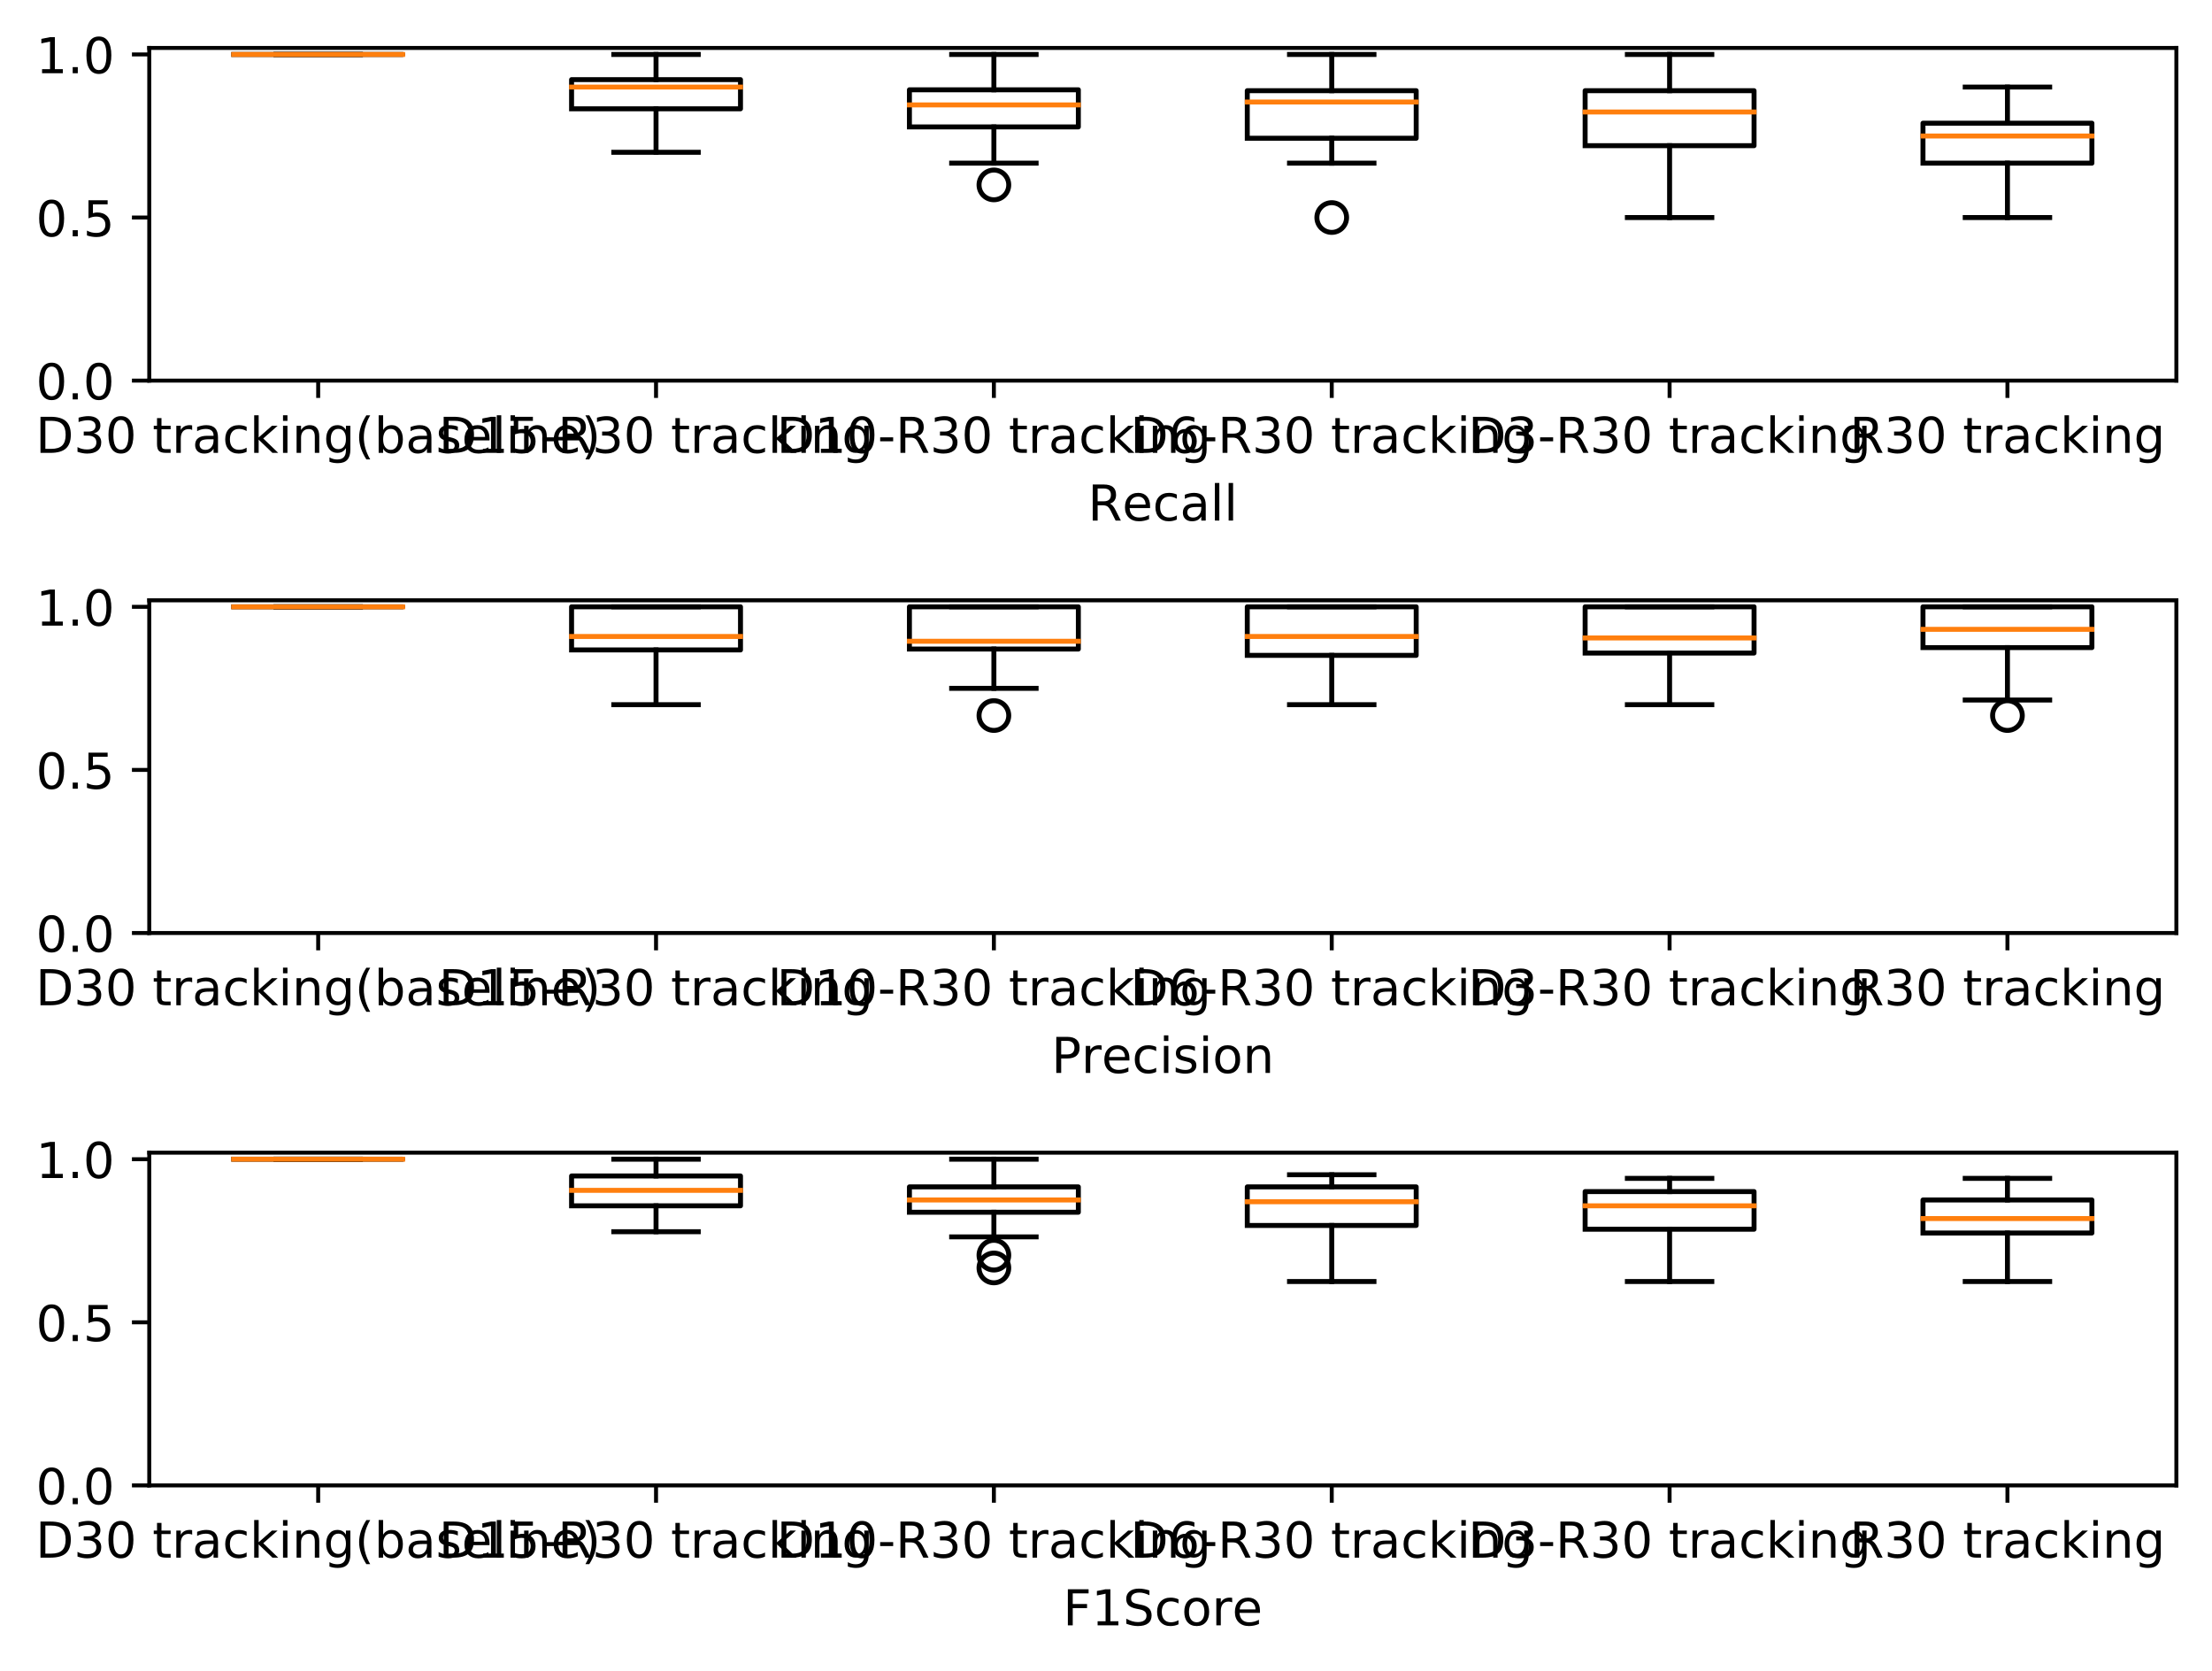 <?xml version="1.0" encoding="utf-8" standalone="no"?>
<!DOCTYPE svg PUBLIC "-//W3C//DTD SVG 1.1//EN"
  "http://www.w3.org/Graphics/SVG/1.1/DTD/svg11.dtd">
<!-- Created with matplotlib (https://matplotlib.org/) -->
<svg height="337.652pt" version="1.1" viewBox="0 0 447.029 337.652" width="447.029pt" xmlns="http://www.w3.org/2000/svg" xmlns:xlink="http://www.w3.org/1999/xlink">
 <defs>
  <style type="text/css">
*{stroke-linecap:butt;stroke-linejoin:round;white-space:pre;}
  </style>
 </defs>
 <g id="figure_1">
  <g id="patch_1">
   <path d="M 0 337.652 
L 447.029 337.652 
L 447.029 0 
L 0 0 
z
" style="fill:#ffffff;"/>
  </g>
  <g id="axes_1">
   <g id="patch_2">
    <path d="M 30.164 76.896 
L 439.829 76.896 
L 439.829 9.681 
L 30.164 9.681 
z
" style="fill:#ffffff;"/>
   </g>
   <g id="matplotlib.axis_1">
    <g id="xtick_1">
     <g id="line2d_1">
      <defs>
       <path d="M 0 0 
L 0 3.5 
" id="m32efa04b9b" style="stroke:#000000;stroke-width:0.8;"/>
      </defs>
      <g>
       <use style="stroke:#000000;stroke-width:0.8;" x="64.302" xlink:href="#m32efa04b9b" y="76.896"/>
      </g>
     </g>
     <g id="text_1">
      <!-- D30 tracking(baseline) -->
      <defs>
       <path d="M 19.672 64.797 
L 19.672 8.109 
L 31.594 8.109 
Q 46.688 8.109 53.688 14.938 
Q 60.688 21.781 60.688 36.531 
Q 60.688 51.172 53.688 57.984 
Q 46.688 64.797 31.594 64.797 
z
M 9.812 72.906 
L 30.078 72.906 
Q 51.266 72.906 61.172 64.094 
Q 71.094 55.281 71.094 36.531 
Q 71.094 17.672 61.125 8.828 
Q 51.172 0 30.078 0 
L 9.812 0 
z
" id="DejaVuSans-68"/>
       <path d="M 40.578 39.312 
Q 47.656 37.797 51.625 33 
Q 55.609 28.219 55.609 21.188 
Q 55.609 10.406 48.188 4.484 
Q 40.766 -1.422 27.094 -1.422 
Q 22.516 -1.422 17.656 -0.516 
Q 12.797 0.391 7.625 2.203 
L 7.625 11.719 
Q 11.719 9.328 16.594 8.109 
Q 21.484 6.891 26.812 6.891 
Q 36.078 6.891 40.938 10.547 
Q 45.797 14.203 45.797 21.188 
Q 45.797 27.641 41.281 31.266 
Q 36.766 34.906 28.719 34.906 
L 20.219 34.906 
L 20.219 43.016 
L 29.109 43.016 
Q 36.375 43.016 40.234 45.922 
Q 44.094 48.828 44.094 54.297 
Q 44.094 59.906 40.109 62.906 
Q 36.141 65.922 28.719 65.922 
Q 24.656 65.922 20.016 65.031 
Q 15.375 64.156 9.812 62.312 
L 9.812 71.094 
Q 15.438 72.656 20.344 73.438 
Q 25.25 74.219 29.594 74.219 
Q 40.828 74.219 47.359 69.109 
Q 53.906 64.016 53.906 55.328 
Q 53.906 49.266 50.438 45.094 
Q 46.969 40.922 40.578 39.312 
z
" id="DejaVuSans-51"/>
       <path d="M 31.781 66.406 
Q 24.172 66.406 20.328 58.906 
Q 16.5 51.422 16.5 36.375 
Q 16.5 21.391 20.328 13.891 
Q 24.172 6.391 31.781 6.391 
Q 39.453 6.391 43.281 13.891 
Q 47.125 21.391 47.125 36.375 
Q 47.125 51.422 43.281 58.906 
Q 39.453 66.406 31.781 66.406 
z
M 31.781 74.219 
Q 44.047 74.219 50.516 64.516 
Q 56.984 54.828 56.984 36.375 
Q 56.984 17.969 50.516 8.266 
Q 44.047 -1.422 31.781 -1.422 
Q 19.531 -1.422 13.062 8.266 
Q 6.594 17.969 6.594 36.375 
Q 6.594 54.828 13.062 64.516 
Q 19.531 74.219 31.781 74.219 
z
" id="DejaVuSans-48"/>
       <path id="DejaVuSans-32"/>
       <path d="M 18.312 70.219 
L 18.312 54.688 
L 36.812 54.688 
L 36.812 47.703 
L 18.312 47.703 
L 18.312 18.016 
Q 18.312 11.328 20.141 9.422 
Q 21.969 7.516 27.594 7.516 
L 36.812 7.516 
L 36.812 0 
L 27.594 0 
Q 17.188 0 13.234 3.875 
Q 9.281 7.766 9.281 18.016 
L 9.281 47.703 
L 2.688 47.703 
L 2.688 54.688 
L 9.281 54.688 
L 9.281 70.219 
z
" id="DejaVuSans-116"/>
       <path d="M 41.109 46.297 
Q 39.594 47.172 37.812 47.578 
Q 36.031 48 33.891 48 
Q 26.266 48 22.188 43.047 
Q 18.109 38.094 18.109 28.812 
L 18.109 0 
L 9.078 0 
L 9.078 54.688 
L 18.109 54.688 
L 18.109 46.188 
Q 20.953 51.172 25.484 53.578 
Q 30.031 56 36.531 56 
Q 37.453 56 38.578 55.875 
Q 39.703 55.766 41.062 55.516 
z
" id="DejaVuSans-114"/>
       <path d="M 34.281 27.484 
Q 23.391 27.484 19.188 25 
Q 14.984 22.516 14.984 16.5 
Q 14.984 11.719 18.141 8.906 
Q 21.297 6.109 26.703 6.109 
Q 34.188 6.109 38.703 11.406 
Q 43.219 16.703 43.219 25.484 
L 43.219 27.484 
z
M 52.203 31.203 
L 52.203 0 
L 43.219 0 
L 43.219 8.297 
Q 40.141 3.328 35.547 0.953 
Q 30.953 -1.422 24.312 -1.422 
Q 15.922 -1.422 10.953 3.297 
Q 6 8.016 6 15.922 
Q 6 25.141 12.172 29.828 
Q 18.359 34.516 30.609 34.516 
L 43.219 34.516 
L 43.219 35.406 
Q 43.219 41.609 39.141 45 
Q 35.062 48.391 27.688 48.391 
Q 23 48.391 18.547 47.266 
Q 14.109 46.141 10.016 43.891 
L 10.016 52.203 
Q 14.938 54.109 19.578 55.047 
Q 24.219 56 28.609 56 
Q 40.484 56 46.344 49.844 
Q 52.203 43.703 52.203 31.203 
z
" id="DejaVuSans-97"/>
       <path d="M 48.781 52.594 
L 48.781 44.188 
Q 44.969 46.297 41.141 47.344 
Q 37.312 48.391 33.406 48.391 
Q 24.656 48.391 19.812 42.844 
Q 14.984 37.312 14.984 27.297 
Q 14.984 17.281 19.812 11.734 
Q 24.656 6.203 33.406 6.203 
Q 37.312 6.203 41.141 7.25 
Q 44.969 8.297 48.781 10.406 
L 48.781 2.094 
Q 45.016 0.344 40.984 -0.531 
Q 36.969 -1.422 32.422 -1.422 
Q 20.062 -1.422 12.781 6.344 
Q 5.516 14.109 5.516 27.297 
Q 5.516 40.672 12.859 48.328 
Q 20.219 56 33.016 56 
Q 37.156 56 41.109 55.141 
Q 45.062 54.297 48.781 52.594 
z
" id="DejaVuSans-99"/>
       <path d="M 9.078 75.984 
L 18.109 75.984 
L 18.109 31.109 
L 44.922 54.688 
L 56.391 54.688 
L 27.391 29.109 
L 57.625 0 
L 45.906 0 
L 18.109 26.703 
L 18.109 0 
L 9.078 0 
z
" id="DejaVuSans-107"/>
       <path d="M 9.422 54.688 
L 18.406 54.688 
L 18.406 0 
L 9.422 0 
z
M 9.422 75.984 
L 18.406 75.984 
L 18.406 64.594 
L 9.422 64.594 
z
" id="DejaVuSans-105"/>
       <path d="M 54.891 33.016 
L 54.891 0 
L 45.906 0 
L 45.906 32.719 
Q 45.906 40.484 42.875 44.328 
Q 39.844 48.188 33.797 48.188 
Q 26.516 48.188 22.312 43.547 
Q 18.109 38.922 18.109 30.906 
L 18.109 0 
L 9.078 0 
L 9.078 54.688 
L 18.109 54.688 
L 18.109 46.188 
Q 21.344 51.125 25.703 53.562 
Q 30.078 56 35.797 56 
Q 45.219 56 50.047 50.172 
Q 54.891 44.344 54.891 33.016 
z
" id="DejaVuSans-110"/>
       <path d="M 45.406 27.984 
Q 45.406 37.75 41.375 43.109 
Q 37.359 48.484 30.078 48.484 
Q 22.859 48.484 18.828 43.109 
Q 14.797 37.75 14.797 27.984 
Q 14.797 18.266 18.828 12.891 
Q 22.859 7.516 30.078 7.516 
Q 37.359 7.516 41.375 12.891 
Q 45.406 18.266 45.406 27.984 
z
M 54.391 6.781 
Q 54.391 -7.172 48.188 -13.984 
Q 42 -20.797 29.203 -20.797 
Q 24.469 -20.797 20.266 -20.094 
Q 16.062 -19.391 12.109 -17.922 
L 12.109 -9.188 
Q 16.062 -11.328 19.922 -12.344 
Q 23.781 -13.375 27.781 -13.375 
Q 36.625 -13.375 41.016 -8.766 
Q 45.406 -4.156 45.406 5.172 
L 45.406 9.625 
Q 42.625 4.781 38.281 2.391 
Q 33.938 0 27.875 0 
Q 17.828 0 11.672 7.656 
Q 5.516 15.328 5.516 27.984 
Q 5.516 40.672 11.672 48.328 
Q 17.828 56 27.875 56 
Q 33.938 56 38.281 53.609 
Q 42.625 51.219 45.406 46.391 
L 45.406 54.688 
L 54.391 54.688 
z
" id="DejaVuSans-103"/>
       <path d="M 31 75.875 
Q 24.469 64.656 21.281 53.656 
Q 18.109 42.672 18.109 31.391 
Q 18.109 20.125 21.312 9.062 
Q 24.516 -2 31 -13.188 
L 23.188 -13.188 
Q 15.875 -1.703 12.234 9.375 
Q 8.594 20.453 8.594 31.391 
Q 8.594 42.281 12.203 53.312 
Q 15.828 64.359 23.188 75.875 
z
" id="DejaVuSans-40"/>
       <path d="M 48.688 27.297 
Q 48.688 37.203 44.609 42.844 
Q 40.531 48.484 33.406 48.484 
Q 26.266 48.484 22.188 42.844 
Q 18.109 37.203 18.109 27.297 
Q 18.109 17.391 22.188 11.75 
Q 26.266 6.109 33.406 6.109 
Q 40.531 6.109 44.609 11.75 
Q 48.688 17.391 48.688 27.297 
z
M 18.109 46.391 
Q 20.953 51.266 25.266 53.625 
Q 29.594 56 35.594 56 
Q 45.562 56 51.781 48.094 
Q 58.016 40.188 58.016 27.297 
Q 58.016 14.406 51.781 6.484 
Q 45.562 -1.422 35.594 -1.422 
Q 29.594 -1.422 25.266 0.953 
Q 20.953 3.328 18.109 8.203 
L 18.109 0 
L 9.078 0 
L 9.078 75.984 
L 18.109 75.984 
z
" id="DejaVuSans-98"/>
       <path d="M 44.281 53.078 
L 44.281 44.578 
Q 40.484 46.531 36.375 47.5 
Q 32.281 48.484 27.875 48.484 
Q 21.188 48.484 17.844 46.438 
Q 14.5 44.391 14.5 40.281 
Q 14.5 37.156 16.891 35.375 
Q 19.281 33.594 26.516 31.984 
L 29.594 31.297 
Q 39.156 29.25 43.188 25.516 
Q 47.219 21.781 47.219 15.094 
Q 47.219 7.469 41.188 3.016 
Q 35.156 -1.422 24.609 -1.422 
Q 20.219 -1.422 15.453 -0.562 
Q 10.688 0.297 5.422 2 
L 5.422 11.281 
Q 10.406 8.688 15.234 7.391 
Q 20.062 6.109 24.812 6.109 
Q 31.156 6.109 34.562 8.281 
Q 37.984 10.453 37.984 14.406 
Q 37.984 18.062 35.516 20.016 
Q 33.062 21.969 24.703 23.781 
L 21.578 24.516 
Q 13.234 26.266 9.516 29.906 
Q 5.812 33.547 5.812 39.891 
Q 5.812 47.609 11.281 51.797 
Q 16.75 56 26.812 56 
Q 31.781 56 36.172 55.266 
Q 40.578 54.547 44.281 53.078 
z
" id="DejaVuSans-115"/>
       <path d="M 56.203 29.594 
L 56.203 25.203 
L 14.891 25.203 
Q 15.484 15.922 20.484 11.062 
Q 25.484 6.203 34.422 6.203 
Q 39.594 6.203 44.453 7.469 
Q 49.312 8.734 54.109 11.281 
L 54.109 2.781 
Q 49.266 0.734 44.188 -0.344 
Q 39.109 -1.422 33.891 -1.422 
Q 20.797 -1.422 13.156 6.188 
Q 5.516 13.812 5.516 26.812 
Q 5.516 40.234 12.766 48.109 
Q 20.016 56 32.328 56 
Q 43.359 56 49.781 48.891 
Q 56.203 41.797 56.203 29.594 
z
M 47.219 32.234 
Q 47.125 39.594 43.094 43.984 
Q 39.062 48.391 32.422 48.391 
Q 24.906 48.391 20.391 44.141 
Q 15.875 39.891 15.188 32.172 
z
" id="DejaVuSans-101"/>
       <path d="M 9.422 75.984 
L 18.406 75.984 
L 18.406 0 
L 9.422 0 
z
" id="DejaVuSans-108"/>
       <path d="M 8.016 75.875 
L 15.828 75.875 
Q 23.141 64.359 26.781 53.312 
Q 30.422 42.281 30.422 31.391 
Q 30.422 20.453 26.781 9.375 
Q 23.141 -1.703 15.828 -13.188 
L 8.016 -13.188 
Q 14.5 -2 17.703 9.062 
Q 20.906 20.125 20.906 31.391 
Q 20.906 42.672 17.703 53.656 
Q 14.5 64.656 8.016 75.875 
z
" id="DejaVuSans-41"/>
      </defs>
      <g transform="translate(7.2 91.494)scale(0.1 -0.1)">
       <use xlink:href="#DejaVuSans-68"/>
       <use x="77.002" xlink:href="#DejaVuSans-51"/>
       <use x="140.625" xlink:href="#DejaVuSans-48"/>
       <use x="204.248" xlink:href="#DejaVuSans-32"/>
       <use x="236.035" xlink:href="#DejaVuSans-116"/>
       <use x="275.244" xlink:href="#DejaVuSans-114"/>
       <use x="316.357" xlink:href="#DejaVuSans-97"/>
       <use x="377.637" xlink:href="#DejaVuSans-99"/>
       <use x="432.617" xlink:href="#DejaVuSans-107"/>
       <use x="490.527" xlink:href="#DejaVuSans-105"/>
       <use x="518.311" xlink:href="#DejaVuSans-110"/>
       <use x="581.689" xlink:href="#DejaVuSans-103"/>
       <use x="645.166" xlink:href="#DejaVuSans-40"/>
       <use x="684.18" xlink:href="#DejaVuSans-98"/>
       <use x="747.656" xlink:href="#DejaVuSans-97"/>
       <use x="808.936" xlink:href="#DejaVuSans-115"/>
       <use x="861.035" xlink:href="#DejaVuSans-101"/>
       <use x="922.559" xlink:href="#DejaVuSans-108"/>
       <use x="950.342" xlink:href="#DejaVuSans-105"/>
       <use x="978.125" xlink:href="#DejaVuSans-110"/>
       <use x="1041.504" xlink:href="#DejaVuSans-101"/>
       <use x="1103.027" xlink:href="#DejaVuSans-41"/>
      </g>
     </g>
    </g>
    <g id="xtick_2">
     <g id="line2d_2">
      <g>
       <use style="stroke:#000000;stroke-width:0.8;" x="132.58" xlink:href="#m32efa04b9b" y="76.896"/>
      </g>
     </g>
     <g id="text_2">
      <!-- D15-R30 tracking -->
      <defs>
       <path d="M 12.406 8.297 
L 28.516 8.297 
L 28.516 63.922 
L 10.984 60.406 
L 10.984 69.391 
L 28.422 72.906 
L 38.281 72.906 
L 38.281 8.297 
L 54.391 8.297 
L 54.391 0 
L 12.406 0 
z
" id="DejaVuSans-49"/>
       <path d="M 10.797 72.906 
L 49.516 72.906 
L 49.516 64.594 
L 19.828 64.594 
L 19.828 46.734 
Q 21.969 47.469 24.109 47.828 
Q 26.266 48.188 28.422 48.188 
Q 40.625 48.188 47.75 41.5 
Q 54.891 34.812 54.891 23.391 
Q 54.891 11.625 47.562 5.094 
Q 40.234 -1.422 26.906 -1.422 
Q 22.312 -1.422 17.547 -0.641 
Q 12.797 0.141 7.719 1.703 
L 7.719 11.625 
Q 12.109 9.234 16.797 8.062 
Q 21.484 6.891 26.703 6.891 
Q 35.156 6.891 40.078 11.328 
Q 45.016 15.766 45.016 23.391 
Q 45.016 31 40.078 35.438 
Q 35.156 39.891 26.703 39.891 
Q 22.75 39.891 18.812 39.016 
Q 14.891 38.141 10.797 36.281 
z
" id="DejaVuSans-53"/>
       <path d="M 4.891 31.391 
L 31.203 31.391 
L 31.203 23.391 
L 4.891 23.391 
z
" id="DejaVuSans-45"/>
       <path d="M 44.391 34.188 
Q 47.562 33.109 50.562 29.594 
Q 53.562 26.078 56.594 19.922 
L 66.609 0 
L 56 0 
L 46.688 18.703 
Q 43.062 26.031 39.672 28.422 
Q 36.281 30.812 30.422 30.812 
L 19.672 30.812 
L 19.672 0 
L 9.812 0 
L 9.812 72.906 
L 32.078 72.906 
Q 44.578 72.906 50.734 67.672 
Q 56.891 62.453 56.891 51.906 
Q 56.891 45.016 53.688 40.469 
Q 50.484 35.938 44.391 34.188 
z
M 19.672 64.797 
L 19.672 38.922 
L 32.078 38.922 
Q 39.203 38.922 42.844 42.219 
Q 46.484 45.516 46.484 51.906 
Q 46.484 58.297 42.844 61.547 
Q 39.203 64.797 32.078 64.797 
z
" id="DejaVuSans-82"/>
      </defs>
      <g transform="translate(88.681 91.494)scale(0.1 -0.1)">
       <use xlink:href="#DejaVuSans-68"/>
       <use x="77.002" xlink:href="#DejaVuSans-49"/>
       <use x="140.625" xlink:href="#DejaVuSans-53"/>
       <use x="204.248" xlink:href="#DejaVuSans-45"/>
       <use x="240.332" xlink:href="#DejaVuSans-82"/>
       <use x="309.814" xlink:href="#DejaVuSans-51"/>
       <use x="373.438" xlink:href="#DejaVuSans-48"/>
       <use x="437.061" xlink:href="#DejaVuSans-32"/>
       <use x="468.848" xlink:href="#DejaVuSans-116"/>
       <use x="508.057" xlink:href="#DejaVuSans-114"/>
       <use x="549.17" xlink:href="#DejaVuSans-97"/>
       <use x="610.449" xlink:href="#DejaVuSans-99"/>
       <use x="665.43" xlink:href="#DejaVuSans-107"/>
       <use x="723.34" xlink:href="#DejaVuSans-105"/>
       <use x="751.123" xlink:href="#DejaVuSans-110"/>
       <use x="814.502" xlink:href="#DejaVuSans-103"/>
      </g>
     </g>
    </g>
    <g id="xtick_3">
     <g id="line2d_3">
      <g>
       <use style="stroke:#000000;stroke-width:0.8;" x="200.857" xlink:href="#m32efa04b9b" y="76.896"/>
      </g>
     </g>
     <g id="text_3">
      <!-- D10-R30 tracking -->
      <g transform="translate(156.959 91.494)scale(0.1 -0.1)">
       <use xlink:href="#DejaVuSans-68"/>
       <use x="77.002" xlink:href="#DejaVuSans-49"/>
       <use x="140.625" xlink:href="#DejaVuSans-48"/>
       <use x="204.248" xlink:href="#DejaVuSans-45"/>
       <use x="240.332" xlink:href="#DejaVuSans-82"/>
       <use x="309.814" xlink:href="#DejaVuSans-51"/>
       <use x="373.438" xlink:href="#DejaVuSans-48"/>
       <use x="437.061" xlink:href="#DejaVuSans-32"/>
       <use x="468.848" xlink:href="#DejaVuSans-116"/>
       <use x="508.057" xlink:href="#DejaVuSans-114"/>
       <use x="549.17" xlink:href="#DejaVuSans-97"/>
       <use x="610.449" xlink:href="#DejaVuSans-99"/>
       <use x="665.43" xlink:href="#DejaVuSans-107"/>
       <use x="723.34" xlink:href="#DejaVuSans-105"/>
       <use x="751.123" xlink:href="#DejaVuSans-110"/>
       <use x="814.502" xlink:href="#DejaVuSans-103"/>
      </g>
     </g>
    </g>
    <g id="xtick_4">
     <g id="line2d_4">
      <g>
       <use style="stroke:#000000;stroke-width:0.8;" x="269.135" xlink:href="#m32efa04b9b" y="76.896"/>
      </g>
     </g>
     <g id="text_4">
      <!-- D6-R30 tracking -->
      <defs>
       <path d="M 33.016 40.375 
Q 26.375 40.375 22.484 35.828 
Q 18.609 31.297 18.609 23.391 
Q 18.609 15.531 22.484 10.953 
Q 26.375 6.391 33.016 6.391 
Q 39.656 6.391 43.531 10.953 
Q 47.406 15.531 47.406 23.391 
Q 47.406 31.297 43.531 35.828 
Q 39.656 40.375 33.016 40.375 
z
M 52.594 71.297 
L 52.594 62.312 
Q 48.875 64.062 45.094 64.984 
Q 41.312 65.922 37.594 65.922 
Q 27.828 65.922 22.672 59.328 
Q 17.531 52.734 16.797 39.406 
Q 19.672 43.656 24.016 45.922 
Q 28.375 48.188 33.594 48.188 
Q 44.578 48.188 50.953 41.516 
Q 57.328 34.859 57.328 23.391 
Q 57.328 12.156 50.688 5.359 
Q 44.047 -1.422 33.016 -1.422 
Q 20.359 -1.422 13.672 8.266 
Q 6.984 17.969 6.984 36.375 
Q 6.984 53.656 15.188 63.938 
Q 23.391 74.219 37.203 74.219 
Q 40.922 74.219 44.703 73.484 
Q 48.484 72.75 52.594 71.297 
z
" id="DejaVuSans-54"/>
      </defs>
      <g transform="translate(228.418 91.494)scale(0.1 -0.1)">
       <use xlink:href="#DejaVuSans-68"/>
       <use x="77.002" xlink:href="#DejaVuSans-54"/>
       <use x="140.625" xlink:href="#DejaVuSans-45"/>
       <use x="176.709" xlink:href="#DejaVuSans-82"/>
       <use x="246.191" xlink:href="#DejaVuSans-51"/>
       <use x="309.814" xlink:href="#DejaVuSans-48"/>
       <use x="373.438" xlink:href="#DejaVuSans-32"/>
       <use x="405.225" xlink:href="#DejaVuSans-116"/>
       <use x="444.434" xlink:href="#DejaVuSans-114"/>
       <use x="485.547" xlink:href="#DejaVuSans-97"/>
       <use x="546.826" xlink:href="#DejaVuSans-99"/>
       <use x="601.807" xlink:href="#DejaVuSans-107"/>
       <use x="659.717" xlink:href="#DejaVuSans-105"/>
       <use x="687.5" xlink:href="#DejaVuSans-110"/>
       <use x="750.879" xlink:href="#DejaVuSans-103"/>
      </g>
     </g>
    </g>
    <g id="xtick_5">
     <g id="line2d_5">
      <g>
       <use style="stroke:#000000;stroke-width:0.8;" x="337.412" xlink:href="#m32efa04b9b" y="76.896"/>
      </g>
     </g>
     <g id="text_5">
      <!-- D3-R30 tracking -->
      <g transform="translate(296.695 91.494)scale(0.1 -0.1)">
       <use xlink:href="#DejaVuSans-68"/>
       <use x="77.002" xlink:href="#DejaVuSans-51"/>
       <use x="140.625" xlink:href="#DejaVuSans-45"/>
       <use x="176.709" xlink:href="#DejaVuSans-82"/>
       <use x="246.191" xlink:href="#DejaVuSans-51"/>
       <use x="309.814" xlink:href="#DejaVuSans-48"/>
       <use x="373.438" xlink:href="#DejaVuSans-32"/>
       <use x="405.225" xlink:href="#DejaVuSans-116"/>
       <use x="444.434" xlink:href="#DejaVuSans-114"/>
       <use x="485.547" xlink:href="#DejaVuSans-97"/>
       <use x="546.826" xlink:href="#DejaVuSans-99"/>
       <use x="601.807" xlink:href="#DejaVuSans-107"/>
       <use x="659.717" xlink:href="#DejaVuSans-105"/>
       <use x="687.5" xlink:href="#DejaVuSans-110"/>
       <use x="750.879" xlink:href="#DejaVuSans-103"/>
      </g>
     </g>
    </g>
    <g id="xtick_6">
     <g id="line2d_6">
      <g>
       <use style="stroke:#000000;stroke-width:0.8;" x="405.69" xlink:href="#m32efa04b9b" y="76.896"/>
      </g>
     </g>
     <g id="text_6">
      <!-- R30 tracking -->
      <g transform="translate(373.808 91.494)scale(0.1 -0.1)">
       <use xlink:href="#DejaVuSans-82"/>
       <use x="69.482" xlink:href="#DejaVuSans-51"/>
       <use x="133.105" xlink:href="#DejaVuSans-48"/>
       <use x="196.729" xlink:href="#DejaVuSans-32"/>
       <use x="228.516" xlink:href="#DejaVuSans-116"/>
       <use x="267.725" xlink:href="#DejaVuSans-114"/>
       <use x="308.838" xlink:href="#DejaVuSans-97"/>
       <use x="370.117" xlink:href="#DejaVuSans-99"/>
       <use x="425.098" xlink:href="#DejaVuSans-107"/>
       <use x="483.008" xlink:href="#DejaVuSans-105"/>
       <use x="510.791" xlink:href="#DejaVuSans-110"/>
       <use x="574.17" xlink:href="#DejaVuSans-103"/>
      </g>
     </g>
    </g>
    <g id="text_7">
     <!-- Recall -->
     <g transform="translate(219.857 105.173)scale(0.1 -0.1)">
      <use xlink:href="#DejaVuSans-82"/>
      <use x="69.42" xlink:href="#DejaVuSans-101"/>
      <use x="130.943" xlink:href="#DejaVuSans-99"/>
      <use x="185.924" xlink:href="#DejaVuSans-97"/>
      <use x="247.203" xlink:href="#DejaVuSans-108"/>
      <use x="274.986" xlink:href="#DejaVuSans-108"/>
     </g>
    </g>
   </g>
   <g id="matplotlib.axis_2">
    <g id="ytick_1">
     <g id="line2d_7">
      <defs>
       <path d="M 0 0 
L -3.5 0 
" id="m51a21c5911" style="stroke:#000000;stroke-width:0.8;"/>
      </defs>
      <g>
       <use style="stroke:#000000;stroke-width:0.8;" x="30.164" xlink:href="#m51a21c5911" y="76.896"/>
      </g>
     </g>
     <g id="text_8">
      <!-- 0.0 -->
      <defs>
       <path d="M 10.688 12.406 
L 21 12.406 
L 21 0 
L 10.688 0 
z
" id="DejaVuSans-46"/>
      </defs>
      <g transform="translate(7.26 80.695)scale(0.1 -0.1)">
       <use xlink:href="#DejaVuSans-48"/>
       <use x="63.623" xlink:href="#DejaVuSans-46"/>
       <use x="95.41" xlink:href="#DejaVuSans-48"/>
      </g>
     </g>
    </g>
    <g id="ytick_2">
     <g id="line2d_8">
      <g>
       <use style="stroke:#000000;stroke-width:0.8;" x="30.164" xlink:href="#m51a21c5911" y="43.948"/>
      </g>
     </g>
     <g id="text_9">
      <!-- 0.5 -->
      <g transform="translate(7.26 47.747)scale(0.1 -0.1)">
       <use xlink:href="#DejaVuSans-48"/>
       <use x="63.623" xlink:href="#DejaVuSans-46"/>
       <use x="95.41" xlink:href="#DejaVuSans-53"/>
      </g>
     </g>
    </g>
    <g id="ytick_3">
     <g id="line2d_9">
      <g>
       <use style="stroke:#000000;stroke-width:0.8;" x="30.164" xlink:href="#m51a21c5911" y="10.999"/>
      </g>
     </g>
     <g id="text_10">
      <!-- 1.0 -->
      <g transform="translate(7.26 14.798)scale(0.1 -0.1)">
       <use xlink:href="#DejaVuSans-49"/>
       <use x="63.623" xlink:href="#DejaVuSans-46"/>
       <use x="95.41" xlink:href="#DejaVuSans-48"/>
      </g>
     </g>
    </g>
   </g>
   <g id="line2d_10">
    <path clip-path="url(#p7d2798dbe2)" d="M 47.233 10.999 
L 81.372 10.999 
L 81.372 10.999 
L 47.233 10.999 
L 47.233 10.999 
" style="fill:none;stroke:#000000;stroke-linecap:square;"/>
   </g>
   <g id="line2d_11">
    <path clip-path="url(#p7d2798dbe2)" d="M 64.302 10.999 
L 64.302 10.999 
" style="fill:none;stroke:#000000;stroke-linecap:square;"/>
   </g>
   <g id="line2d_12">
    <path clip-path="url(#p7d2798dbe2)" d="M 64.302 10.999 
L 64.302 10.999 
" style="fill:none;stroke:#000000;stroke-linecap:square;"/>
   </g>
   <g id="line2d_13">
    <path clip-path="url(#p7d2798dbe2)" d="M 55.768 10.999 
L 72.837 10.999 
" style="fill:none;stroke:#000000;stroke-linecap:square;"/>
   </g>
   <g id="line2d_14">
    <path clip-path="url(#p7d2798dbe2)" d="M 55.768 10.999 
L 72.837 10.999 
" style="fill:none;stroke:#000000;stroke-linecap:square;"/>
   </g>
   <g id="line2d_15"/>
   <g id="line2d_16">
    <path clip-path="url(#p7d2798dbe2)" d="M 115.51 21.982 
L 149.649 21.982 
L 149.649 16.087 
L 115.51 16.087 
L 115.51 21.982 
" style="fill:none;stroke:#000000;stroke-linecap:square;"/>
   </g>
   <g id="line2d_17">
    <path clip-path="url(#p7d2798dbe2)" d="M 132.58 21.982 
L 132.58 30.768 
" style="fill:none;stroke:#000000;stroke-linecap:square;"/>
   </g>
   <g id="line2d_18">
    <path clip-path="url(#p7d2798dbe2)" d="M 132.58 16.087 
L 132.58 10.999 
" style="fill:none;stroke:#000000;stroke-linecap:square;"/>
   </g>
   <g id="line2d_19">
    <path clip-path="url(#p7d2798dbe2)" d="M 124.045 30.768 
L 141.115 30.768 
" style="fill:none;stroke:#000000;stroke-linecap:square;"/>
   </g>
   <g id="line2d_20">
    <path clip-path="url(#p7d2798dbe2)" d="M 124.045 10.999 
L 141.115 10.999 
" style="fill:none;stroke:#000000;stroke-linecap:square;"/>
   </g>
   <g id="line2d_21"/>
   <g id="line2d_22">
    <path clip-path="url(#p7d2798dbe2)" d="M 183.788 25.643 
L 217.927 25.643 
L 217.927 18.138 
L 183.788 18.138 
L 183.788 25.643 
" style="fill:none;stroke:#000000;stroke-linecap:square;"/>
   </g>
   <g id="line2d_23">
    <path clip-path="url(#p7d2798dbe2)" d="M 200.857 25.643 
L 200.857 32.965 
" style="fill:none;stroke:#000000;stroke-linecap:square;"/>
   </g>
   <g id="line2d_24">
    <path clip-path="url(#p7d2798dbe2)" d="M 200.857 18.138 
L 200.857 10.999 
" style="fill:none;stroke:#000000;stroke-linecap:square;"/>
   </g>
   <g id="line2d_25">
    <path clip-path="url(#p7d2798dbe2)" d="M 192.323 32.965 
L 209.392 32.965 
" style="fill:none;stroke:#000000;stroke-linecap:square;"/>
   </g>
   <g id="line2d_26">
    <path clip-path="url(#p7d2798dbe2)" d="M 192.323 10.999 
L 209.392 10.999 
" style="fill:none;stroke:#000000;stroke-linecap:square;"/>
   </g>
   <g id="line2d_27">
    <defs>
     <path d="M 0 3 
C 0.796 3 1.559 2.684 2.121 2.121 
C 2.684 1.559 3 0.796 3 0 
C 3 -0.796 2.684 -1.559 2.121 -2.121 
C 1.559 -2.684 0.796 -3 0 -3 
C -0.796 -3 -1.559 -2.684 -2.121 -2.121 
C -2.684 -1.559 -3 -0.796 -3 0 
C -3 0.796 -2.684 1.559 -2.121 2.121 
C -1.559 2.684 -0.796 3 0 3 
z
" id="m22754e63a2" style="stroke:#000000;"/>
    </defs>
    <g clip-path="url(#p7d2798dbe2)">
     <use style="fill-opacity:0;stroke:#000000;" x="200.857" xlink:href="#m22754e63a2" y="37.358"/>
    </g>
   </g>
   <g id="line2d_28">
    <path clip-path="url(#p7d2798dbe2)" d="M 252.065 27.931 
L 286.204 27.931 
L 286.204 18.321 
L 252.065 18.321 
L 252.065 27.931 
" style="fill:none;stroke:#000000;stroke-linecap:square;"/>
   </g>
   <g id="line2d_29">
    <path clip-path="url(#p7d2798dbe2)" d="M 269.135 27.931 
L 269.135 32.965 
" style="fill:none;stroke:#000000;stroke-linecap:square;"/>
   </g>
   <g id="line2d_30">
    <path clip-path="url(#p7d2798dbe2)" d="M 269.135 18.321 
L 269.135 10.999 
" style="fill:none;stroke:#000000;stroke-linecap:square;"/>
   </g>
   <g id="line2d_31">
    <path clip-path="url(#p7d2798dbe2)" d="M 260.6 32.965 
L 277.67 32.965 
" style="fill:none;stroke:#000000;stroke-linecap:square;"/>
   </g>
   <g id="line2d_32">
    <path clip-path="url(#p7d2798dbe2)" d="M 260.6 10.999 
L 277.67 10.999 
" style="fill:none;stroke:#000000;stroke-linecap:square;"/>
   </g>
   <g id="line2d_33">
    <g clip-path="url(#p7d2798dbe2)">
     <use style="fill-opacity:0;stroke:#000000;" x="269.135" xlink:href="#m22754e63a2" y="43.948"/>
    </g>
   </g>
   <g id="line2d_34">
    <path clip-path="url(#p7d2798dbe2)" d="M 320.343 29.435 
L 354.482 29.435 
L 354.482 18.321 
L 320.343 18.321 
L 320.343 29.435 
" style="fill:none;stroke:#000000;stroke-linecap:square;"/>
   </g>
   <g id="line2d_35">
    <path clip-path="url(#p7d2798dbe2)" d="M 337.412 29.435 
L 337.412 43.948 
" style="fill:none;stroke:#000000;stroke-linecap:square;"/>
   </g>
   <g id="line2d_36">
    <path clip-path="url(#p7d2798dbe2)" d="M 337.412 18.321 
L 337.412 10.999 
" style="fill:none;stroke:#000000;stroke-linecap:square;"/>
   </g>
   <g id="line2d_37">
    <path clip-path="url(#p7d2798dbe2)" d="M 328.878 43.948 
L 345.947 43.948 
" style="fill:none;stroke:#000000;stroke-linecap:square;"/>
   </g>
   <g id="line2d_38">
    <path clip-path="url(#p7d2798dbe2)" d="M 328.878 10.999 
L 345.947 10.999 
" style="fill:none;stroke:#000000;stroke-linecap:square;"/>
   </g>
   <g id="line2d_39"/>
   <g id="line2d_40">
    <path clip-path="url(#p7d2798dbe2)" d="M 388.62 32.965 
L 422.759 32.965 
L 422.759 24.889 
L 388.62 24.889 
L 388.62 32.965 
" style="fill:none;stroke:#000000;stroke-linecap:square;"/>
   </g>
   <g id="line2d_41">
    <path clip-path="url(#p7d2798dbe2)" d="M 405.69 32.965 
L 405.69 43.948 
" style="fill:none;stroke:#000000;stroke-linecap:square;"/>
   </g>
   <g id="line2d_42">
    <path clip-path="url(#p7d2798dbe2)" d="M 405.69 24.889 
L 405.69 17.589 
" style="fill:none;stroke:#000000;stroke-linecap:square;"/>
   </g>
   <g id="line2d_43">
    <path clip-path="url(#p7d2798dbe2)" d="M 397.155 43.948 
L 414.225 43.948 
" style="fill:none;stroke:#000000;stroke-linecap:square;"/>
   </g>
   <g id="line2d_44">
    <path clip-path="url(#p7d2798dbe2)" d="M 397.155 17.589 
L 414.225 17.589 
" style="fill:none;stroke:#000000;stroke-linecap:square;"/>
   </g>
   <g id="line2d_45"/>
   <g id="line2d_46">
    <path clip-path="url(#p7d2798dbe2)" d="M 47.233 10.999 
L 81.372 10.999 
" style="fill:none;stroke:#ff7f0e;stroke-linecap:square;"/>
   </g>
   <g id="line2d_47">
    <path clip-path="url(#p7d2798dbe2)" d="M 115.51 17.589 
L 149.649 17.589 
" style="fill:none;stroke:#ff7f0e;stroke-linecap:square;"/>
   </g>
   <g id="line2d_48">
    <path clip-path="url(#p7d2798dbe2)" d="M 183.788 21.198 
L 217.927 21.198 
" style="fill:none;stroke:#ff7f0e;stroke-linecap:square;"/>
   </g>
   <g id="line2d_49">
    <path clip-path="url(#p7d2798dbe2)" d="M 252.065 20.609 
L 286.204 20.609 
" style="fill:none;stroke:#ff7f0e;stroke-linecap:square;"/>
   </g>
   <g id="line2d_50">
    <path clip-path="url(#p7d2798dbe2)" d="M 320.343 22.628 
L 354.482 22.628 
" style="fill:none;stroke:#ff7f0e;stroke-linecap:square;"/>
   </g>
   <g id="line2d_51">
    <path clip-path="url(#p7d2798dbe2)" d="M 388.62 27.473 
L 422.759 27.473 
" style="fill:none;stroke:#ff7f0e;stroke-linecap:square;"/>
   </g>
   <g id="patch_3">
    <path d="M 30.164 76.896 
L 30.164 9.681 
" style="fill:none;stroke:#000000;stroke-linecap:square;stroke-linejoin:miter;stroke-width:0.8;"/>
   </g>
   <g id="patch_4">
    <path d="M 439.829 76.896 
L 439.829 9.681 
" style="fill:none;stroke:#000000;stroke-linecap:square;stroke-linejoin:miter;stroke-width:0.8;"/>
   </g>
   <g id="patch_5">
    <path d="M 30.164 76.896 
L 439.829 76.896 
" style="fill:none;stroke:#000000;stroke-linecap:square;stroke-linejoin:miter;stroke-width:0.8;"/>
   </g>
   <g id="patch_6">
    <path d="M 30.164 9.681 
L 439.829 9.681 
" style="fill:none;stroke:#000000;stroke-linecap:square;stroke-linejoin:miter;stroke-width:0.8;"/>
   </g>
  </g>
  <g id="axes_2">
   <g id="patch_7">
    <path d="M 30.164 188.496 
L 439.829 188.496 
L 439.829 121.281 
L 30.164 121.281 
z
" style="fill:#ffffff;"/>
   </g>
   <g id="matplotlib.axis_3">
    <g id="xtick_7">
     <g id="line2d_52">
      <g>
       <use style="stroke:#000000;stroke-width:0.8;" x="64.302" xlink:href="#m32efa04b9b" y="188.496"/>
      </g>
     </g>
     <g id="text_11">
      <!-- D30 tracking(baseline) -->
      <g transform="translate(7.2 203.094)scale(0.1 -0.1)">
       <use xlink:href="#DejaVuSans-68"/>
       <use x="77.002" xlink:href="#DejaVuSans-51"/>
       <use x="140.625" xlink:href="#DejaVuSans-48"/>
       <use x="204.248" xlink:href="#DejaVuSans-32"/>
       <use x="236.035" xlink:href="#DejaVuSans-116"/>
       <use x="275.244" xlink:href="#DejaVuSans-114"/>
       <use x="316.357" xlink:href="#DejaVuSans-97"/>
       <use x="377.637" xlink:href="#DejaVuSans-99"/>
       <use x="432.617" xlink:href="#DejaVuSans-107"/>
       <use x="490.527" xlink:href="#DejaVuSans-105"/>
       <use x="518.311" xlink:href="#DejaVuSans-110"/>
       <use x="581.689" xlink:href="#DejaVuSans-103"/>
       <use x="645.166" xlink:href="#DejaVuSans-40"/>
       <use x="684.18" xlink:href="#DejaVuSans-98"/>
       <use x="747.656" xlink:href="#DejaVuSans-97"/>
       <use x="808.936" xlink:href="#DejaVuSans-115"/>
       <use x="861.035" xlink:href="#DejaVuSans-101"/>
       <use x="922.559" xlink:href="#DejaVuSans-108"/>
       <use x="950.342" xlink:href="#DejaVuSans-105"/>
       <use x="978.125" xlink:href="#DejaVuSans-110"/>
       <use x="1041.504" xlink:href="#DejaVuSans-101"/>
       <use x="1103.027" xlink:href="#DejaVuSans-41"/>
      </g>
     </g>
    </g>
    <g id="xtick_8">
     <g id="line2d_53">
      <g>
       <use style="stroke:#000000;stroke-width:0.8;" x="132.58" xlink:href="#m32efa04b9b" y="188.496"/>
      </g>
     </g>
     <g id="text_12">
      <!-- D15-R30 tracking -->
      <g transform="translate(88.681 203.094)scale(0.1 -0.1)">
       <use xlink:href="#DejaVuSans-68"/>
       <use x="77.002" xlink:href="#DejaVuSans-49"/>
       <use x="140.625" xlink:href="#DejaVuSans-53"/>
       <use x="204.248" xlink:href="#DejaVuSans-45"/>
       <use x="240.332" xlink:href="#DejaVuSans-82"/>
       <use x="309.814" xlink:href="#DejaVuSans-51"/>
       <use x="373.438" xlink:href="#DejaVuSans-48"/>
       <use x="437.061" xlink:href="#DejaVuSans-32"/>
       <use x="468.848" xlink:href="#DejaVuSans-116"/>
       <use x="508.057" xlink:href="#DejaVuSans-114"/>
       <use x="549.17" xlink:href="#DejaVuSans-97"/>
       <use x="610.449" xlink:href="#DejaVuSans-99"/>
       <use x="665.43" xlink:href="#DejaVuSans-107"/>
       <use x="723.34" xlink:href="#DejaVuSans-105"/>
       <use x="751.123" xlink:href="#DejaVuSans-110"/>
       <use x="814.502" xlink:href="#DejaVuSans-103"/>
      </g>
     </g>
    </g>
    <g id="xtick_9">
     <g id="line2d_54">
      <g>
       <use style="stroke:#000000;stroke-width:0.8;" x="200.857" xlink:href="#m32efa04b9b" y="188.496"/>
      </g>
     </g>
     <g id="text_13">
      <!-- D10-R30 tracking -->
      <g transform="translate(156.959 203.094)scale(0.1 -0.1)">
       <use xlink:href="#DejaVuSans-68"/>
       <use x="77.002" xlink:href="#DejaVuSans-49"/>
       <use x="140.625" xlink:href="#DejaVuSans-48"/>
       <use x="204.248" xlink:href="#DejaVuSans-45"/>
       <use x="240.332" xlink:href="#DejaVuSans-82"/>
       <use x="309.814" xlink:href="#DejaVuSans-51"/>
       <use x="373.438" xlink:href="#DejaVuSans-48"/>
       <use x="437.061" xlink:href="#DejaVuSans-32"/>
       <use x="468.848" xlink:href="#DejaVuSans-116"/>
       <use x="508.057" xlink:href="#DejaVuSans-114"/>
       <use x="549.17" xlink:href="#DejaVuSans-97"/>
       <use x="610.449" xlink:href="#DejaVuSans-99"/>
       <use x="665.43" xlink:href="#DejaVuSans-107"/>
       <use x="723.34" xlink:href="#DejaVuSans-105"/>
       <use x="751.123" xlink:href="#DejaVuSans-110"/>
       <use x="814.502" xlink:href="#DejaVuSans-103"/>
      </g>
     </g>
    </g>
    <g id="xtick_10">
     <g id="line2d_55">
      <g>
       <use style="stroke:#000000;stroke-width:0.8;" x="269.135" xlink:href="#m32efa04b9b" y="188.496"/>
      </g>
     </g>
     <g id="text_14">
      <!-- D6-R30 tracking -->
      <g transform="translate(228.418 203.094)scale(0.1 -0.1)">
       <use xlink:href="#DejaVuSans-68"/>
       <use x="77.002" xlink:href="#DejaVuSans-54"/>
       <use x="140.625" xlink:href="#DejaVuSans-45"/>
       <use x="176.709" xlink:href="#DejaVuSans-82"/>
       <use x="246.191" xlink:href="#DejaVuSans-51"/>
       <use x="309.814" xlink:href="#DejaVuSans-48"/>
       <use x="373.438" xlink:href="#DejaVuSans-32"/>
       <use x="405.225" xlink:href="#DejaVuSans-116"/>
       <use x="444.434" xlink:href="#DejaVuSans-114"/>
       <use x="485.547" xlink:href="#DejaVuSans-97"/>
       <use x="546.826" xlink:href="#DejaVuSans-99"/>
       <use x="601.807" xlink:href="#DejaVuSans-107"/>
       <use x="659.717" xlink:href="#DejaVuSans-105"/>
       <use x="687.5" xlink:href="#DejaVuSans-110"/>
       <use x="750.879" xlink:href="#DejaVuSans-103"/>
      </g>
     </g>
    </g>
    <g id="xtick_11">
     <g id="line2d_56">
      <g>
       <use style="stroke:#000000;stroke-width:0.8;" x="337.412" xlink:href="#m32efa04b9b" y="188.496"/>
      </g>
     </g>
     <g id="text_15">
      <!-- D3-R30 tracking -->
      <g transform="translate(296.695 203.094)scale(0.1 -0.1)">
       <use xlink:href="#DejaVuSans-68"/>
       <use x="77.002" xlink:href="#DejaVuSans-51"/>
       <use x="140.625" xlink:href="#DejaVuSans-45"/>
       <use x="176.709" xlink:href="#DejaVuSans-82"/>
       <use x="246.191" xlink:href="#DejaVuSans-51"/>
       <use x="309.814" xlink:href="#DejaVuSans-48"/>
       <use x="373.438" xlink:href="#DejaVuSans-32"/>
       <use x="405.225" xlink:href="#DejaVuSans-116"/>
       <use x="444.434" xlink:href="#DejaVuSans-114"/>
       <use x="485.547" xlink:href="#DejaVuSans-97"/>
       <use x="546.826" xlink:href="#DejaVuSans-99"/>
       <use x="601.807" xlink:href="#DejaVuSans-107"/>
       <use x="659.717" xlink:href="#DejaVuSans-105"/>
       <use x="687.5" xlink:href="#DejaVuSans-110"/>
       <use x="750.879" xlink:href="#DejaVuSans-103"/>
      </g>
     </g>
    </g>
    <g id="xtick_12">
     <g id="line2d_57">
      <g>
       <use style="stroke:#000000;stroke-width:0.8;" x="405.69" xlink:href="#m32efa04b9b" y="188.496"/>
      </g>
     </g>
     <g id="text_16">
      <!-- R30 tracking -->
      <g transform="translate(373.808 203.094)scale(0.1 -0.1)">
       <use xlink:href="#DejaVuSans-82"/>
       <use x="69.482" xlink:href="#DejaVuSans-51"/>
       <use x="133.105" xlink:href="#DejaVuSans-48"/>
       <use x="196.729" xlink:href="#DejaVuSans-32"/>
       <use x="228.516" xlink:href="#DejaVuSans-116"/>
       <use x="267.725" xlink:href="#DejaVuSans-114"/>
       <use x="308.838" xlink:href="#DejaVuSans-97"/>
       <use x="370.117" xlink:href="#DejaVuSans-99"/>
       <use x="425.098" xlink:href="#DejaVuSans-107"/>
       <use x="483.008" xlink:href="#DejaVuSans-105"/>
       <use x="510.791" xlink:href="#DejaVuSans-110"/>
       <use x="574.17" xlink:href="#DejaVuSans-103"/>
      </g>
     </g>
    </g>
    <g id="text_17">
     <!-- Precision -->
     <defs>
      <path d="M 19.672 64.797 
L 19.672 37.406 
L 32.078 37.406 
Q 38.969 37.406 42.719 40.969 
Q 46.484 44.531 46.484 51.125 
Q 46.484 57.672 42.719 61.234 
Q 38.969 64.797 32.078 64.797 
z
M 9.812 72.906 
L 32.078 72.906 
Q 44.344 72.906 50.609 67.359 
Q 56.891 61.812 56.891 51.125 
Q 56.891 40.328 50.609 34.812 
Q 44.344 29.297 32.078 29.297 
L 19.672 29.297 
L 19.672 0 
L 9.812 0 
z
" id="DejaVuSans-80"/>
      <path d="M 30.609 48.391 
Q 23.391 48.391 19.188 42.75 
Q 14.984 37.109 14.984 27.297 
Q 14.984 17.484 19.156 11.844 
Q 23.344 6.203 30.609 6.203 
Q 37.797 6.203 41.984 11.859 
Q 46.188 17.531 46.188 27.297 
Q 46.188 37.016 41.984 42.703 
Q 37.797 48.391 30.609 48.391 
z
M 30.609 56 
Q 42.328 56 49.016 48.375 
Q 55.719 40.766 55.719 27.297 
Q 55.719 13.875 49.016 6.219 
Q 42.328 -1.422 30.609 -1.422 
Q 18.844 -1.422 12.172 6.219 
Q 5.516 13.875 5.516 27.297 
Q 5.516 40.766 12.172 48.375 
Q 18.844 56 30.609 56 
z
" id="DejaVuSans-111"/>
     </defs>
     <g transform="translate(212.491 216.773)scale(0.1 -0.1)">
      <use xlink:href="#DejaVuSans-80"/>
      <use x="60.287" xlink:href="#DejaVuSans-114"/>
      <use x="101.369" xlink:href="#DejaVuSans-101"/>
      <use x="162.893" xlink:href="#DejaVuSans-99"/>
      <use x="217.873" xlink:href="#DejaVuSans-105"/>
      <use x="245.656" xlink:href="#DejaVuSans-115"/>
      <use x="297.756" xlink:href="#DejaVuSans-105"/>
      <use x="325.539" xlink:href="#DejaVuSans-111"/>
      <use x="386.721" xlink:href="#DejaVuSans-110"/>
     </g>
    </g>
   </g>
   <g id="matplotlib.axis_4">
    <g id="ytick_4">
     <g id="line2d_58">
      <g>
       <use style="stroke:#000000;stroke-width:0.8;" x="30.164" xlink:href="#m51a21c5911" y="188.496"/>
      </g>
     </g>
     <g id="text_18">
      <!-- 0.0 -->
      <g transform="translate(7.26 192.295)scale(0.1 -0.1)">
       <use xlink:href="#DejaVuSans-48"/>
       <use x="63.623" xlink:href="#DejaVuSans-46"/>
       <use x="95.41" xlink:href="#DejaVuSans-48"/>
      </g>
     </g>
    </g>
    <g id="ytick_5">
     <g id="line2d_59">
      <g>
       <use style="stroke:#000000;stroke-width:0.8;" x="30.164" xlink:href="#m51a21c5911" y="155.548"/>
      </g>
     </g>
     <g id="text_19">
      <!-- 0.5 -->
      <g transform="translate(7.26 159.347)scale(0.1 -0.1)">
       <use xlink:href="#DejaVuSans-48"/>
       <use x="63.623" xlink:href="#DejaVuSans-46"/>
       <use x="95.41" xlink:href="#DejaVuSans-53"/>
      </g>
     </g>
    </g>
    <g id="ytick_6">
     <g id="line2d_60">
      <g>
       <use style="stroke:#000000;stroke-width:0.8;" x="30.164" xlink:href="#m51a21c5911" y="122.599"/>
      </g>
     </g>
     <g id="text_20">
      <!-- 1.0 -->
      <g transform="translate(7.26 126.398)scale(0.1 -0.1)">
       <use xlink:href="#DejaVuSans-49"/>
       <use x="63.623" xlink:href="#DejaVuSans-46"/>
       <use x="95.41" xlink:href="#DejaVuSans-48"/>
      </g>
     </g>
    </g>
   </g>
   <g id="line2d_61">
    <path clip-path="url(#p26e6e48c66)" d="M 47.233 122.599 
L 81.372 122.599 
L 81.372 122.599 
L 47.233 122.599 
L 47.233 122.599 
" style="fill:none;stroke:#000000;stroke-linecap:square;"/>
   </g>
   <g id="line2d_62">
    <path clip-path="url(#p26e6e48c66)" d="M 64.302 122.599 
L 64.302 122.599 
" style="fill:none;stroke:#000000;stroke-linecap:square;"/>
   </g>
   <g id="line2d_63">
    <path clip-path="url(#p26e6e48c66)" d="M 64.302 122.599 
L 64.302 122.599 
" style="fill:none;stroke:#000000;stroke-linecap:square;"/>
   </g>
   <g id="line2d_64">
    <path clip-path="url(#p26e6e48c66)" d="M 55.768 122.599 
L 72.837 122.599 
" style="fill:none;stroke:#000000;stroke-linecap:square;"/>
   </g>
   <g id="line2d_65">
    <path clip-path="url(#p26e6e48c66)" d="M 55.768 122.599 
L 72.837 122.599 
" style="fill:none;stroke:#000000;stroke-linecap:square;"/>
   </g>
   <g id="line2d_66"/>
   <g id="line2d_67">
    <path clip-path="url(#p26e6e48c66)" d="M 115.51 131.312 
L 149.649 131.312 
L 149.649 122.599 
L 115.51 122.599 
L 115.51 131.312 
" style="fill:none;stroke:#000000;stroke-linecap:square;"/>
   </g>
   <g id="line2d_68">
    <path clip-path="url(#p26e6e48c66)" d="M 132.58 131.312 
L 132.58 142.368 
" style="fill:none;stroke:#000000;stroke-linecap:square;"/>
   </g>
   <g id="line2d_69">
    <path clip-path="url(#p26e6e48c66)" d="M 132.58 122.599 
L 132.58 122.599 
" style="fill:none;stroke:#000000;stroke-linecap:square;"/>
   </g>
   <g id="line2d_70">
    <path clip-path="url(#p26e6e48c66)" d="M 124.045 142.368 
L 141.115 142.368 
" style="fill:none;stroke:#000000;stroke-linecap:square;"/>
   </g>
   <g id="line2d_71">
    <path clip-path="url(#p26e6e48c66)" d="M 124.045 122.599 
L 141.115 122.599 
" style="fill:none;stroke:#000000;stroke-linecap:square;"/>
   </g>
   <g id="line2d_72"/>
   <g id="line2d_73">
    <path clip-path="url(#p26e6e48c66)" d="M 183.788 131.13 
L 217.927 131.13 
L 217.927 122.599 
L 183.788 122.599 
L 183.788 131.13 
" style="fill:none;stroke:#000000;stroke-linecap:square;"/>
   </g>
   <g id="line2d_74">
    <path clip-path="url(#p26e6e48c66)" d="M 200.857 131.13 
L 200.857 139.073 
" style="fill:none;stroke:#000000;stroke-linecap:square;"/>
   </g>
   <g id="line2d_75">
    <path clip-path="url(#p26e6e48c66)" d="M 200.857 122.599 
L 200.857 122.599 
" style="fill:none;stroke:#000000;stroke-linecap:square;"/>
   </g>
   <g id="line2d_76">
    <path clip-path="url(#p26e6e48c66)" d="M 192.323 139.073 
L 209.392 139.073 
" style="fill:none;stroke:#000000;stroke-linecap:square;"/>
   </g>
   <g id="line2d_77">
    <path clip-path="url(#p26e6e48c66)" d="M 192.323 122.599 
L 209.392 122.599 
" style="fill:none;stroke:#000000;stroke-linecap:square;"/>
   </g>
   <g id="line2d_78">
    <g clip-path="url(#p26e6e48c66)">
     <use style="fill-opacity:0;stroke:#000000;" x="200.857" xlink:href="#m22754e63a2" y="144.565"/>
    </g>
   </g>
   <g id="line2d_79">
    <path clip-path="url(#p26e6e48c66)" d="M 252.065 132.405 
L 286.204 132.405 
L 286.204 122.599 
L 252.065 122.599 
L 252.065 132.405 
" style="fill:none;stroke:#000000;stroke-linecap:square;"/>
   </g>
   <g id="line2d_80">
    <path clip-path="url(#p26e6e48c66)" d="M 269.135 132.405 
L 269.135 142.368 
" style="fill:none;stroke:#000000;stroke-linecap:square;"/>
   </g>
   <g id="line2d_81">
    <path clip-path="url(#p26e6e48c66)" d="M 269.135 122.599 
L 269.135 122.599 
" style="fill:none;stroke:#000000;stroke-linecap:square;"/>
   </g>
   <g id="line2d_82">
    <path clip-path="url(#p26e6e48c66)" d="M 260.6 142.368 
L 277.67 142.368 
" style="fill:none;stroke:#000000;stroke-linecap:square;"/>
   </g>
   <g id="line2d_83">
    <path clip-path="url(#p26e6e48c66)" d="M 260.6 122.599 
L 277.67 122.599 
" style="fill:none;stroke:#000000;stroke-linecap:square;"/>
   </g>
   <g id="line2d_84"/>
   <g id="line2d_85">
    <path clip-path="url(#p26e6e48c66)" d="M 320.343 131.935 
L 354.482 131.935 
L 354.482 122.599 
L 320.343 122.599 
L 320.343 131.935 
" style="fill:none;stroke:#000000;stroke-linecap:square;"/>
   </g>
   <g id="line2d_86">
    <path clip-path="url(#p26e6e48c66)" d="M 337.412 131.935 
L 337.412 142.368 
" style="fill:none;stroke:#000000;stroke-linecap:square;"/>
   </g>
   <g id="line2d_87">
    <path clip-path="url(#p26e6e48c66)" d="M 337.412 122.599 
L 337.412 122.599 
" style="fill:none;stroke:#000000;stroke-linecap:square;"/>
   </g>
   <g id="line2d_88">
    <path clip-path="url(#p26e6e48c66)" d="M 328.878 142.368 
L 345.947 142.368 
" style="fill:none;stroke:#000000;stroke-linecap:square;"/>
   </g>
   <g id="line2d_89">
    <path clip-path="url(#p26e6e48c66)" d="M 328.878 122.599 
L 345.947 122.599 
" style="fill:none;stroke:#000000;stroke-linecap:square;"/>
   </g>
   <g id="line2d_90"/>
   <g id="line2d_91">
    <path clip-path="url(#p26e6e48c66)" d="M 388.62 130.836 
L 422.759 130.836 
L 422.759 122.599 
L 388.62 122.599 
L 388.62 130.836 
" style="fill:none;stroke:#000000;stroke-linecap:square;"/>
   </g>
   <g id="line2d_92">
    <path clip-path="url(#p26e6e48c66)" d="M 405.69 130.836 
L 405.69 141.427 
" style="fill:none;stroke:#000000;stroke-linecap:square;"/>
   </g>
   <g id="line2d_93">
    <path clip-path="url(#p26e6e48c66)" d="M 405.69 122.599 
L 405.69 122.599 
" style="fill:none;stroke:#000000;stroke-linecap:square;"/>
   </g>
   <g id="line2d_94">
    <path clip-path="url(#p26e6e48c66)" d="M 397.155 141.427 
L 414.225 141.427 
" style="fill:none;stroke:#000000;stroke-linecap:square;"/>
   </g>
   <g id="line2d_95">
    <path clip-path="url(#p26e6e48c66)" d="M 397.155 122.599 
L 414.225 122.599 
" style="fill:none;stroke:#000000;stroke-linecap:square;"/>
   </g>
   <g id="line2d_96">
    <g clip-path="url(#p26e6e48c66)">
     <use style="fill-opacity:0;stroke:#000000;" x="405.69" xlink:href="#m22754e63a2" y="144.565"/>
    </g>
   </g>
   <g id="line2d_97">
    <path clip-path="url(#p26e6e48c66)" d="M 47.233 122.599 
L 81.372 122.599 
" style="fill:none;stroke:#ff7f0e;stroke-linecap:square;"/>
   </g>
   <g id="line2d_98">
    <path clip-path="url(#p26e6e48c66)" d="M 115.51 128.59 
L 149.649 128.59 
" style="fill:none;stroke:#ff7f0e;stroke-linecap:square;"/>
   </g>
   <g id="line2d_99">
    <path clip-path="url(#p26e6e48c66)" d="M 183.788 129.555 
L 217.927 129.555 
" style="fill:none;stroke:#ff7f0e;stroke-linecap:square;"/>
   </g>
   <g id="line2d_100">
    <path clip-path="url(#p26e6e48c66)" d="M 252.065 128.59 
L 286.204 128.59 
" style="fill:none;stroke:#ff7f0e;stroke-linecap:square;"/>
   </g>
   <g id="line2d_101">
    <path clip-path="url(#p26e6e48c66)" d="M 320.343 128.889 
L 354.482 128.889 
" style="fill:none;stroke:#ff7f0e;stroke-linecap:square;"/>
   </g>
   <g id="line2d_102">
    <path clip-path="url(#p26e6e48c66)" d="M 388.62 127.149 
L 422.759 127.149 
" style="fill:none;stroke:#ff7f0e;stroke-linecap:square;"/>
   </g>
   <g id="patch_8">
    <path d="M 30.164 188.496 
L 30.164 121.281 
" style="fill:none;stroke:#000000;stroke-linecap:square;stroke-linejoin:miter;stroke-width:0.8;"/>
   </g>
   <g id="patch_9">
    <path d="M 439.829 188.496 
L 439.829 121.281 
" style="fill:none;stroke:#000000;stroke-linecap:square;stroke-linejoin:miter;stroke-width:0.8;"/>
   </g>
   <g id="patch_10">
    <path d="M 30.164 188.496 
L 439.829 188.496 
" style="fill:none;stroke:#000000;stroke-linecap:square;stroke-linejoin:miter;stroke-width:0.8;"/>
   </g>
   <g id="patch_11">
    <path d="M 30.164 121.281 
L 439.829 121.281 
" style="fill:none;stroke:#000000;stroke-linecap:square;stroke-linejoin:miter;stroke-width:0.8;"/>
   </g>
  </g>
  <g id="axes_3">
   <g id="patch_12">
    <path d="M 30.164 300.096 
L 439.829 300.096 
L 439.829 232.881 
L 30.164 232.881 
z
" style="fill:#ffffff;"/>
   </g>
   <g id="matplotlib.axis_5">
    <g id="xtick_13">
     <g id="line2d_103">
      <g>
       <use style="stroke:#000000;stroke-width:0.8;" x="64.302" xlink:href="#m32efa04b9b" y="300.096"/>
      </g>
     </g>
     <g id="text_21">
      <!-- D30 tracking(baseline) -->
      <g transform="translate(7.2 314.694)scale(0.1 -0.1)">
       <use xlink:href="#DejaVuSans-68"/>
       <use x="77.002" xlink:href="#DejaVuSans-51"/>
       <use x="140.625" xlink:href="#DejaVuSans-48"/>
       <use x="204.248" xlink:href="#DejaVuSans-32"/>
       <use x="236.035" xlink:href="#DejaVuSans-116"/>
       <use x="275.244" xlink:href="#DejaVuSans-114"/>
       <use x="316.357" xlink:href="#DejaVuSans-97"/>
       <use x="377.637" xlink:href="#DejaVuSans-99"/>
       <use x="432.617" xlink:href="#DejaVuSans-107"/>
       <use x="490.527" xlink:href="#DejaVuSans-105"/>
       <use x="518.311" xlink:href="#DejaVuSans-110"/>
       <use x="581.689" xlink:href="#DejaVuSans-103"/>
       <use x="645.166" xlink:href="#DejaVuSans-40"/>
       <use x="684.18" xlink:href="#DejaVuSans-98"/>
       <use x="747.656" xlink:href="#DejaVuSans-97"/>
       <use x="808.936" xlink:href="#DejaVuSans-115"/>
       <use x="861.035" xlink:href="#DejaVuSans-101"/>
       <use x="922.559" xlink:href="#DejaVuSans-108"/>
       <use x="950.342" xlink:href="#DejaVuSans-105"/>
       <use x="978.125" xlink:href="#DejaVuSans-110"/>
       <use x="1041.504" xlink:href="#DejaVuSans-101"/>
       <use x="1103.027" xlink:href="#DejaVuSans-41"/>
      </g>
     </g>
    </g>
    <g id="xtick_14">
     <g id="line2d_104">
      <g>
       <use style="stroke:#000000;stroke-width:0.8;" x="132.58" xlink:href="#m32efa04b9b" y="300.096"/>
      </g>
     </g>
     <g id="text_22">
      <!-- D15-R30 tracking -->
      <g transform="translate(88.681 314.694)scale(0.1 -0.1)">
       <use xlink:href="#DejaVuSans-68"/>
       <use x="77.002" xlink:href="#DejaVuSans-49"/>
       <use x="140.625" xlink:href="#DejaVuSans-53"/>
       <use x="204.248" xlink:href="#DejaVuSans-45"/>
       <use x="240.332" xlink:href="#DejaVuSans-82"/>
       <use x="309.814" xlink:href="#DejaVuSans-51"/>
       <use x="373.438" xlink:href="#DejaVuSans-48"/>
       <use x="437.061" xlink:href="#DejaVuSans-32"/>
       <use x="468.848" xlink:href="#DejaVuSans-116"/>
       <use x="508.057" xlink:href="#DejaVuSans-114"/>
       <use x="549.17" xlink:href="#DejaVuSans-97"/>
       <use x="610.449" xlink:href="#DejaVuSans-99"/>
       <use x="665.43" xlink:href="#DejaVuSans-107"/>
       <use x="723.34" xlink:href="#DejaVuSans-105"/>
       <use x="751.123" xlink:href="#DejaVuSans-110"/>
       <use x="814.502" xlink:href="#DejaVuSans-103"/>
      </g>
     </g>
    </g>
    <g id="xtick_15">
     <g id="line2d_105">
      <g>
       <use style="stroke:#000000;stroke-width:0.8;" x="200.857" xlink:href="#m32efa04b9b" y="300.096"/>
      </g>
     </g>
     <g id="text_23">
      <!-- D10-R30 tracking -->
      <g transform="translate(156.959 314.694)scale(0.1 -0.1)">
       <use xlink:href="#DejaVuSans-68"/>
       <use x="77.002" xlink:href="#DejaVuSans-49"/>
       <use x="140.625" xlink:href="#DejaVuSans-48"/>
       <use x="204.248" xlink:href="#DejaVuSans-45"/>
       <use x="240.332" xlink:href="#DejaVuSans-82"/>
       <use x="309.814" xlink:href="#DejaVuSans-51"/>
       <use x="373.438" xlink:href="#DejaVuSans-48"/>
       <use x="437.061" xlink:href="#DejaVuSans-32"/>
       <use x="468.848" xlink:href="#DejaVuSans-116"/>
       <use x="508.057" xlink:href="#DejaVuSans-114"/>
       <use x="549.17" xlink:href="#DejaVuSans-97"/>
       <use x="610.449" xlink:href="#DejaVuSans-99"/>
       <use x="665.43" xlink:href="#DejaVuSans-107"/>
       <use x="723.34" xlink:href="#DejaVuSans-105"/>
       <use x="751.123" xlink:href="#DejaVuSans-110"/>
       <use x="814.502" xlink:href="#DejaVuSans-103"/>
      </g>
     </g>
    </g>
    <g id="xtick_16">
     <g id="line2d_106">
      <g>
       <use style="stroke:#000000;stroke-width:0.8;" x="269.135" xlink:href="#m32efa04b9b" y="300.096"/>
      </g>
     </g>
     <g id="text_24">
      <!-- D6-R30 tracking -->
      <g transform="translate(228.418 314.694)scale(0.1 -0.1)">
       <use xlink:href="#DejaVuSans-68"/>
       <use x="77.002" xlink:href="#DejaVuSans-54"/>
       <use x="140.625" xlink:href="#DejaVuSans-45"/>
       <use x="176.709" xlink:href="#DejaVuSans-82"/>
       <use x="246.191" xlink:href="#DejaVuSans-51"/>
       <use x="309.814" xlink:href="#DejaVuSans-48"/>
       <use x="373.438" xlink:href="#DejaVuSans-32"/>
       <use x="405.225" xlink:href="#DejaVuSans-116"/>
       <use x="444.434" xlink:href="#DejaVuSans-114"/>
       <use x="485.547" xlink:href="#DejaVuSans-97"/>
       <use x="546.826" xlink:href="#DejaVuSans-99"/>
       <use x="601.807" xlink:href="#DejaVuSans-107"/>
       <use x="659.717" xlink:href="#DejaVuSans-105"/>
       <use x="687.5" xlink:href="#DejaVuSans-110"/>
       <use x="750.879" xlink:href="#DejaVuSans-103"/>
      </g>
     </g>
    </g>
    <g id="xtick_17">
     <g id="line2d_107">
      <g>
       <use style="stroke:#000000;stroke-width:0.8;" x="337.412" xlink:href="#m32efa04b9b" y="300.096"/>
      </g>
     </g>
     <g id="text_25">
      <!-- D3-R30 tracking -->
      <g transform="translate(296.695 314.694)scale(0.1 -0.1)">
       <use xlink:href="#DejaVuSans-68"/>
       <use x="77.002" xlink:href="#DejaVuSans-51"/>
       <use x="140.625" xlink:href="#DejaVuSans-45"/>
       <use x="176.709" xlink:href="#DejaVuSans-82"/>
       <use x="246.191" xlink:href="#DejaVuSans-51"/>
       <use x="309.814" xlink:href="#DejaVuSans-48"/>
       <use x="373.438" xlink:href="#DejaVuSans-32"/>
       <use x="405.225" xlink:href="#DejaVuSans-116"/>
       <use x="444.434" xlink:href="#DejaVuSans-114"/>
       <use x="485.547" xlink:href="#DejaVuSans-97"/>
       <use x="546.826" xlink:href="#DejaVuSans-99"/>
       <use x="601.807" xlink:href="#DejaVuSans-107"/>
       <use x="659.717" xlink:href="#DejaVuSans-105"/>
       <use x="687.5" xlink:href="#DejaVuSans-110"/>
       <use x="750.879" xlink:href="#DejaVuSans-103"/>
      </g>
     </g>
    </g>
    <g id="xtick_18">
     <g id="line2d_108">
      <g>
       <use style="stroke:#000000;stroke-width:0.8;" x="405.69" xlink:href="#m32efa04b9b" y="300.096"/>
      </g>
     </g>
     <g id="text_26">
      <!-- R30 tracking -->
      <g transform="translate(373.808 314.694)scale(0.1 -0.1)">
       <use xlink:href="#DejaVuSans-82"/>
       <use x="69.482" xlink:href="#DejaVuSans-51"/>
       <use x="133.105" xlink:href="#DejaVuSans-48"/>
       <use x="196.729" xlink:href="#DejaVuSans-32"/>
       <use x="228.516" xlink:href="#DejaVuSans-116"/>
       <use x="267.725" xlink:href="#DejaVuSans-114"/>
       <use x="308.838" xlink:href="#DejaVuSans-97"/>
       <use x="370.117" xlink:href="#DejaVuSans-99"/>
       <use x="425.098" xlink:href="#DejaVuSans-107"/>
       <use x="483.008" xlink:href="#DejaVuSans-105"/>
       <use x="510.791" xlink:href="#DejaVuSans-110"/>
       <use x="574.17" xlink:href="#DejaVuSans-103"/>
      </g>
     </g>
    </g>
    <g id="text_27">
     <!-- F1Score -->
     <defs>
      <path d="M 9.812 72.906 
L 51.703 72.906 
L 51.703 64.594 
L 19.672 64.594 
L 19.672 43.109 
L 48.578 43.109 
L 48.578 34.812 
L 19.672 34.812 
L 19.672 0 
L 9.812 0 
z
" id="DejaVuSans-70"/>
      <path d="M 53.516 70.516 
L 53.516 60.891 
Q 47.906 63.578 42.922 64.891 
Q 37.938 66.219 33.297 66.219 
Q 25.25 66.219 20.875 63.094 
Q 16.5 59.969 16.5 54.203 
Q 16.5 49.359 19.406 46.891 
Q 22.312 44.438 30.422 42.922 
L 36.375 41.703 
Q 47.406 39.594 52.656 34.297 
Q 57.906 29 57.906 20.125 
Q 57.906 9.516 50.797 4.047 
Q 43.703 -1.422 29.984 -1.422 
Q 24.812 -1.422 18.969 -0.25 
Q 13.141 0.922 6.891 3.219 
L 6.891 13.375 
Q 12.891 10.016 18.656 8.297 
Q 24.422 6.594 29.984 6.594 
Q 38.422 6.594 43.016 9.906 
Q 47.609 13.234 47.609 19.391 
Q 47.609 24.75 44.312 27.781 
Q 41.016 30.812 33.5 32.328 
L 27.484 33.5 
Q 16.453 35.688 11.516 40.375 
Q 6.594 45.062 6.594 53.422 
Q 6.594 63.094 13.406 68.656 
Q 20.219 74.219 32.172 74.219 
Q 37.312 74.219 42.625 73.281 
Q 47.953 72.359 53.516 70.516 
z
" id="DejaVuSans-83"/>
     </defs>
     <g transform="translate(214.826 328.373)scale(0.1 -0.1)">
      <use xlink:href="#DejaVuSans-70"/>
      <use x="57.52" xlink:href="#DejaVuSans-49"/>
      <use x="121.143" xlink:href="#DejaVuSans-83"/>
      <use x="184.619" xlink:href="#DejaVuSans-99"/>
      <use x="239.6" xlink:href="#DejaVuSans-111"/>
      <use x="300.781" xlink:href="#DejaVuSans-114"/>
      <use x="341.863" xlink:href="#DejaVuSans-101"/>
     </g>
    </g>
   </g>
   <g id="matplotlib.axis_6">
    <g id="ytick_7">
     <g id="line2d_109">
      <g>
       <use style="stroke:#000000;stroke-width:0.8;" x="30.164" xlink:href="#m51a21c5911" y="300.096"/>
      </g>
     </g>
     <g id="text_28">
      <!-- 0.0 -->
      <g transform="translate(7.26 303.895)scale(0.1 -0.1)">
       <use xlink:href="#DejaVuSans-48"/>
       <use x="63.623" xlink:href="#DejaVuSans-46"/>
       <use x="95.41" xlink:href="#DejaVuSans-48"/>
      </g>
     </g>
    </g>
    <g id="ytick_8">
     <g id="line2d_110">
      <g>
       <use style="stroke:#000000;stroke-width:0.8;" x="30.164" xlink:href="#m51a21c5911" y="267.148"/>
      </g>
     </g>
     <g id="text_29">
      <!-- 0.5 -->
      <g transform="translate(7.26 270.947)scale(0.1 -0.1)">
       <use xlink:href="#DejaVuSans-48"/>
       <use x="63.623" xlink:href="#DejaVuSans-46"/>
       <use x="95.41" xlink:href="#DejaVuSans-53"/>
      </g>
     </g>
    </g>
    <g id="ytick_9">
     <g id="line2d_111">
      <g>
       <use style="stroke:#000000;stroke-width:0.8;" x="30.164" xlink:href="#m51a21c5911" y="234.199"/>
      </g>
     </g>
     <g id="text_30">
      <!-- 1.0 -->
      <g transform="translate(7.26 237.998)scale(0.1 -0.1)">
       <use xlink:href="#DejaVuSans-49"/>
       <use x="63.623" xlink:href="#DejaVuSans-46"/>
       <use x="95.41" xlink:href="#DejaVuSans-48"/>
      </g>
     </g>
    </g>
   </g>
   <g id="line2d_112">
    <path clip-path="url(#pacb6d2d4b2)" d="M 47.233 234.199 
L 81.372 234.199 
L 81.372 234.199 
L 47.233 234.199 
L 47.233 234.199 
" style="fill:none;stroke:#000000;stroke-linecap:square;"/>
   </g>
   <g id="line2d_113">
    <path clip-path="url(#pacb6d2d4b2)" d="M 64.302 234.199 
L 64.302 234.199 
" style="fill:none;stroke:#000000;stroke-linecap:square;"/>
   </g>
   <g id="line2d_114">
    <path clip-path="url(#pacb6d2d4b2)" d="M 64.302 234.199 
L 64.302 234.199 
" style="fill:none;stroke:#000000;stroke-linecap:square;"/>
   </g>
   <g id="line2d_115">
    <path clip-path="url(#pacb6d2d4b2)" d="M 55.768 234.199 
L 72.837 234.199 
" style="fill:none;stroke:#000000;stroke-linecap:square;"/>
   </g>
   <g id="line2d_116">
    <path clip-path="url(#pacb6d2d4b2)" d="M 55.768 234.199 
L 72.837 234.199 
" style="fill:none;stroke:#000000;stroke-linecap:square;"/>
   </g>
   <g id="line2d_117"/>
   <g id="line2d_118">
    <path clip-path="url(#pacb6d2d4b2)" d="M 115.51 243.613 
L 149.649 243.613 
L 149.649 237.585 
L 115.51 237.585 
L 115.51 243.613 
" style="fill:none;stroke:#000000;stroke-linecap:square;"/>
   </g>
   <g id="line2d_119">
    <path clip-path="url(#pacb6d2d4b2)" d="M 132.58 243.613 
L 132.58 248.843 
" style="fill:none;stroke:#000000;stroke-linecap:square;"/>
   </g>
   <g id="line2d_120">
    <path clip-path="url(#pacb6d2d4b2)" d="M 132.58 237.585 
L 132.58 234.199 
" style="fill:none;stroke:#000000;stroke-linecap:square;"/>
   </g>
   <g id="line2d_121">
    <path clip-path="url(#pacb6d2d4b2)" d="M 124.045 248.843 
L 141.115 248.843 
" style="fill:none;stroke:#000000;stroke-linecap:square;"/>
   </g>
   <g id="line2d_122">
    <path clip-path="url(#pacb6d2d4b2)" d="M 124.045 234.199 
L 141.115 234.199 
" style="fill:none;stroke:#000000;stroke-linecap:square;"/>
   </g>
   <g id="line2d_123"/>
   <g id="line2d_124">
    <path clip-path="url(#pacb6d2d4b2)" d="M 183.788 244.91 
L 217.927 244.91 
L 217.927 239.79 
L 183.788 239.79 
L 183.788 244.91 
" style="fill:none;stroke:#000000;stroke-linecap:square;"/>
   </g>
   <g id="line2d_125">
    <path clip-path="url(#pacb6d2d4b2)" d="M 200.857 244.91 
L 200.857 249.889 
" style="fill:none;stroke:#000000;stroke-linecap:square;"/>
   </g>
   <g id="line2d_126">
    <path clip-path="url(#pacb6d2d4b2)" d="M 200.857 239.79 
L 200.857 234.199 
" style="fill:none;stroke:#000000;stroke-linecap:square;"/>
   </g>
   <g id="line2d_127">
    <path clip-path="url(#pacb6d2d4b2)" d="M 192.323 249.889 
L 209.392 249.889 
" style="fill:none;stroke:#000000;stroke-linecap:square;"/>
   </g>
   <g id="line2d_128">
    <path clip-path="url(#pacb6d2d4b2)" d="M 192.323 234.199 
L 209.392 234.199 
" style="fill:none;stroke:#000000;stroke-linecap:square;"/>
   </g>
   <g id="line2d_129">
    <g clip-path="url(#pacb6d2d4b2)">
     <use style="fill-opacity:0;stroke:#000000;" x="200.857" xlink:href="#m22754e63a2" y="253.581"/>
     <use style="fill-opacity:0;stroke:#000000;" x="200.857" xlink:href="#m22754e63a2" y="256.165"/>
    </g>
   </g>
   <g id="line2d_130">
    <path clip-path="url(#pacb6d2d4b2)" d="M 252.065 247.578 
L 286.204 247.578 
L 286.204 239.79 
L 252.065 239.79 
L 252.065 247.578 
" style="fill:none;stroke:#000000;stroke-linecap:square;"/>
   </g>
   <g id="line2d_131">
    <path clip-path="url(#pacb6d2d4b2)" d="M 269.135 247.578 
L 269.135 258.91 
" style="fill:none;stroke:#000000;stroke-linecap:square;"/>
   </g>
   <g id="line2d_132">
    <path clip-path="url(#pacb6d2d4b2)" d="M 269.135 239.79 
L 269.135 237.337 
" style="fill:none;stroke:#000000;stroke-linecap:square;"/>
   </g>
   <g id="line2d_133">
    <path clip-path="url(#pacb6d2d4b2)" d="M 260.6 258.91 
L 277.67 258.91 
" style="fill:none;stroke:#000000;stroke-linecap:square;"/>
   </g>
   <g id="line2d_134">
    <path clip-path="url(#pacb6d2d4b2)" d="M 260.6 237.337 
L 277.67 237.337 
" style="fill:none;stroke:#000000;stroke-linecap:square;"/>
   </g>
   <g id="line2d_135"/>
   <g id="line2d_136">
    <path clip-path="url(#pacb6d2d4b2)" d="M 320.343 248.344 
L 354.482 248.344 
L 354.482 240.736 
L 320.343 240.736 
L 320.343 248.344 
" style="fill:none;stroke:#000000;stroke-linecap:square;"/>
   </g>
   <g id="line2d_137">
    <path clip-path="url(#pacb6d2d4b2)" d="M 337.412 248.344 
L 337.412 258.91 
" style="fill:none;stroke:#000000;stroke-linecap:square;"/>
   </g>
   <g id="line2d_138">
    <path clip-path="url(#pacb6d2d4b2)" d="M 337.412 240.736 
L 337.412 238.075 
" style="fill:none;stroke:#000000;stroke-linecap:square;"/>
   </g>
   <g id="line2d_139">
    <path clip-path="url(#pacb6d2d4b2)" d="M 328.878 258.91 
L 345.947 258.91 
" style="fill:none;stroke:#000000;stroke-linecap:square;"/>
   </g>
   <g id="line2d_140">
    <path clip-path="url(#pacb6d2d4b2)" d="M 328.878 238.075 
L 345.947 238.075 
" style="fill:none;stroke:#000000;stroke-linecap:square;"/>
   </g>
   <g id="line2d_141"/>
   <g id="line2d_142">
    <path clip-path="url(#pacb6d2d4b2)" d="M 388.62 249.104 
L 422.759 249.104 
L 422.759 242.436 
L 388.62 242.436 
L 388.62 249.104 
" style="fill:none;stroke:#000000;stroke-linecap:square;"/>
   </g>
   <g id="line2d_143">
    <path clip-path="url(#pacb6d2d4b2)" d="M 405.69 249.104 
L 405.69 258.91 
" style="fill:none;stroke:#000000;stroke-linecap:square;"/>
   </g>
   <g id="line2d_144">
    <path clip-path="url(#pacb6d2d4b2)" d="M 405.69 242.436 
L 405.69 238.075 
" style="fill:none;stroke:#000000;stroke-linecap:square;"/>
   </g>
   <g id="line2d_145">
    <path clip-path="url(#pacb6d2d4b2)" d="M 397.155 258.91 
L 414.225 258.91 
" style="fill:none;stroke:#000000;stroke-linecap:square;"/>
   </g>
   <g id="line2d_146">
    <path clip-path="url(#pacb6d2d4b2)" d="M 397.155 238.075 
L 414.225 238.075 
" style="fill:none;stroke:#000000;stroke-linecap:square;"/>
   </g>
   <g id="line2d_147"/>
   <g id="line2d_148">
    <path clip-path="url(#pacb6d2d4b2)" d="M 47.233 234.199 
L 81.372 234.199 
" style="fill:none;stroke:#ff7f0e;stroke-linecap:square;"/>
   </g>
   <g id="line2d_149">
    <path clip-path="url(#pacb6d2d4b2)" d="M 115.51 240.489 
L 149.649 240.489 
" style="fill:none;stroke:#ff7f0e;stroke-linecap:square;"/>
   </g>
   <g id="line2d_150">
    <path clip-path="url(#pacb6d2d4b2)" d="M 183.788 242.436 
L 217.927 242.436 
" style="fill:none;stroke:#ff7f0e;stroke-linecap:square;"/>
   </g>
   <g id="line2d_151">
    <path clip-path="url(#pacb6d2d4b2)" d="M 252.065 242.794 
L 286.204 242.794 
" style="fill:none;stroke:#ff7f0e;stroke-linecap:square;"/>
   </g>
   <g id="line2d_152">
    <path clip-path="url(#pacb6d2d4b2)" d="M 320.343 243.613 
L 354.482 243.613 
" style="fill:none;stroke:#ff7f0e;stroke-linecap:square;"/>
   </g>
   <g id="line2d_153">
    <path clip-path="url(#pacb6d2d4b2)" d="M 388.62 246.191 
L 422.759 246.191 
" style="fill:none;stroke:#ff7f0e;stroke-linecap:square;"/>
   </g>
   <g id="patch_13">
    <path d="M 30.164 300.096 
L 30.164 232.881 
" style="fill:none;stroke:#000000;stroke-linecap:square;stroke-linejoin:miter;stroke-width:0.8;"/>
   </g>
   <g id="patch_14">
    <path d="M 439.829 300.096 
L 439.829 232.881 
" style="fill:none;stroke:#000000;stroke-linecap:square;stroke-linejoin:miter;stroke-width:0.8;"/>
   </g>
   <g id="patch_15">
    <path d="M 30.164 300.096 
L 439.829 300.096 
" style="fill:none;stroke:#000000;stroke-linecap:square;stroke-linejoin:miter;stroke-width:0.8;"/>
   </g>
   <g id="patch_16">
    <path d="M 30.164 232.881 
L 439.829 232.881 
" style="fill:none;stroke:#000000;stroke-linecap:square;stroke-linejoin:miter;stroke-width:0.8;"/>
   </g>
  </g>
 </g>
 <defs>
  <clipPath id="p7d2798dbe2">
   <rect height="67.215" width="409.665" x="30.164" y="9.681"/>
  </clipPath>
  <clipPath id="p26e6e48c66">
   <rect height="67.215" width="409.665" x="30.164" y="121.281"/>
  </clipPath>
  <clipPath id="pacb6d2d4b2">
   <rect height="67.215" width="409.665" x="30.164" y="232.881"/>
  </clipPath>
 </defs>
</svg>

